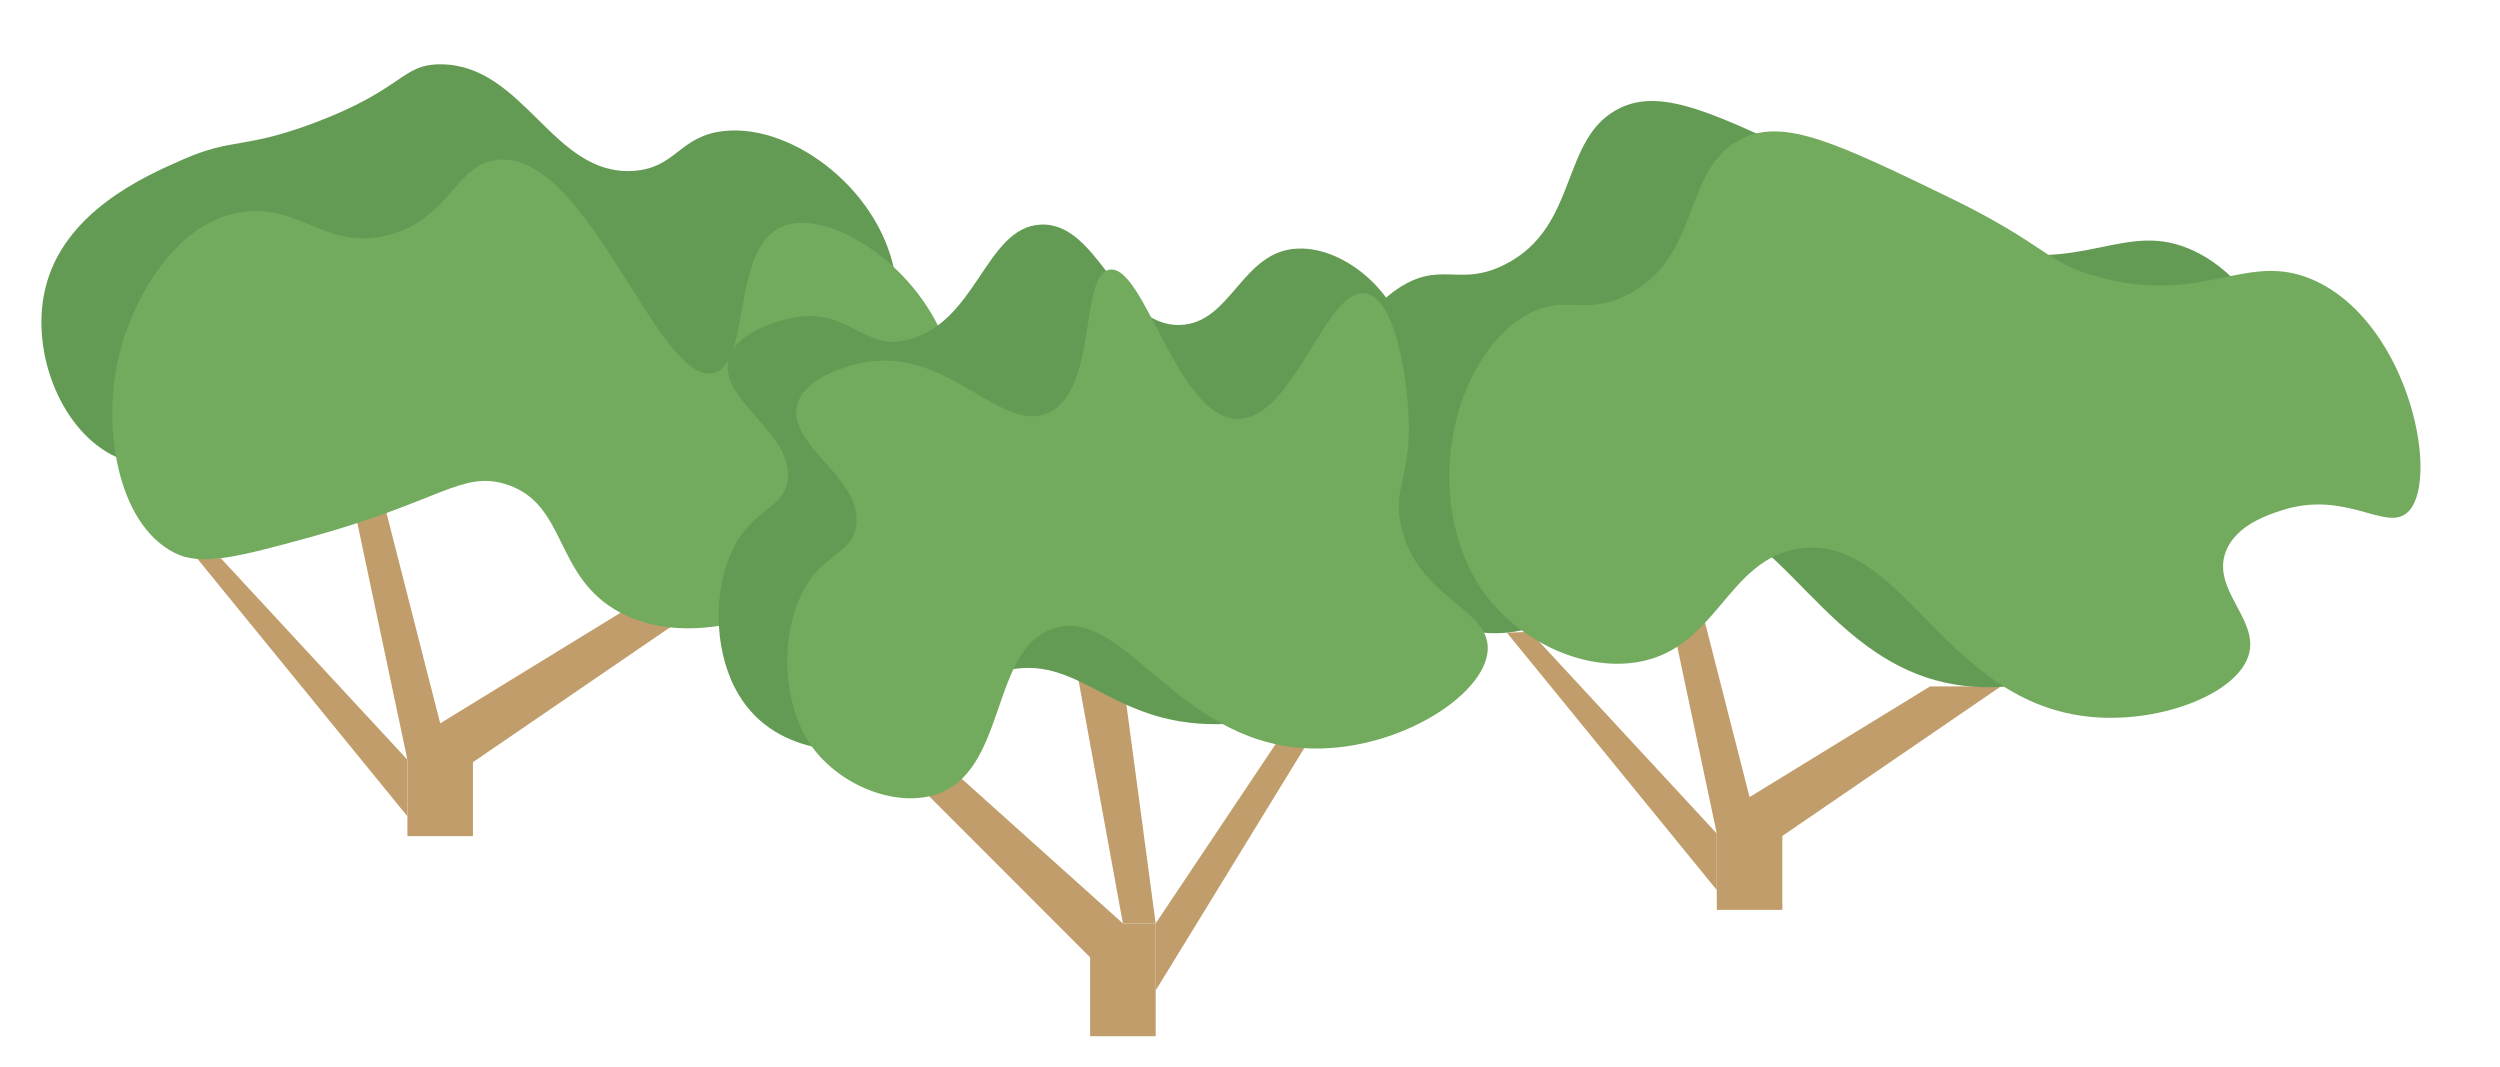 <svg id="Layer_1" data-name="Layer 1" xmlns="http://www.w3.org/2000/svg" viewBox="0 0 573 244.53"><defs><style>.cls-1{fill:#c09d6a;}.cls-2{fill:#649b54;}.cls-3{fill:#72aa5e;}</style></defs><title>Artboard 3</title><rect class="cls-1" x="93.38" y="165.79" width="15.02" height="25.85"/><polygon class="cls-1" points="100.89 165.79 88.01 115.33 81.4 117.5 93.38 174.14 100.89 165.79"/><polygon class="cls-1" points="45.27 128.1 93.38 187.1 93.38 174.14 50.59 127.92 45.27 128.1"/><polygon class="cls-1" points="100.89 165.79 142.24 140.43 158.48 140.43 104.88 177.1 100.89 165.79"/><rect class="cls-1" x="249.86" y="211.65" width="15.02" height="25.85"/><polygon class="cls-1" points="257.37 211.65 246.83 153.91 257.37 155.52 264.88 211.65 257.37 211.65"/><polygon class="cls-1" points="298.93 171.48 264.88 227.02 264.88 211.65 292.5 170.35 298.93 171.48"/><polygon class="cls-1" points="257.37 211.65 218.88 177.1 209.17 178.71 253.38 222.96 257.37 211.65"/><path class="cls-2" d="M205.34,64.1c2.42,17.44-9.8,30.73-14.75,36.13-15.33,16.67-43.27,28-61.57,18.32-15.55-8.21-12-25.11-26.46-29.52-10-3-14.94,4-44.78,12.21-23.62,6.47-29,4.49-31,3.57-12.5-5.6-19.81-23.65-16.49-38.29C14.3,48.65,33.16,40.39,42,36.52c11.44-5,13.71-2.28,29.75-8.25C92.61,20.5,91.9,14.71,101,14.74c19.22.07,25.7,25.73,44.27,24.42,9.82-.69,10.4-8.1,20.86-9.15C182.07,28.41,202.58,44.18,205.34,64.1Z"/><path class="cls-3" d="M218.57,86c2.42,17.44-9.8,30.74-14.76,36.13-15.32,16.67-43.26,28-61.57,18.32-15.55-8.21-12-25.11-26.46-29.52-10-3-14.94,4-44.78,12.22-16.47,4.51-24.83,6.7-31,3.56C26.73,120,23.28,97.37,27.35,81.1c3-11.85,12-29.21,26.86-32.27,14.15-2.91,20.06,8.76,34.6,5.09s15.41-16.46,25.45-17.3c20.62-1.73,36.6,51.8,49.24,48.9,8.81-2,3.89-28.7,15.89-33.63C191.07,47.08,215.55,64.17,218.57,86Z"/><rect class="cls-1" x="393.49" y="182.69" width="15.02" height="25.85"/><polygon class="cls-1" points="401 182.69 388.12 132.24 381.51 134.4 393.49 191.05 401 182.69"/><polygon class="cls-1" points="345.38 145.01 393.49 204 393.49 191.05 350.7 144.82 345.38 145.01"/><polygon class="cls-1" points="401 182.69 442.36 157.33 458.59 157.33 404.99 194.01 401 182.69"/><path class="cls-2" d="M523.49,110.67c-5,4-14.11-5.42-28.66-.66-3.07,1-10.35,3.38-12.67,9.33-3.35,8.6,7.26,15.37,5.33,23.33-2.21,9.14-20,16.08-36,14.66-33.78-3-43.18-41.51-66.66-38.66-17.54,2.13-19.22,24.44-39.45,26.34-14.1,1.32-29.44-8-35.89-20.34-11.66-22.36-2.81-51.2,12.73-59.63,8.67-4.7,12.83.52,22.61-4.37,17.37-8.69,12.51-29.36,26.66-36,9.69-4.54,22,1.42,46.67,13.34,23.4,11.31,22.51,15.33,35.33,18.66,24.39,6.35,33.71-6.61,49.44.87C524.67,67.88,531.55,104.37,523.49,110.67Z"/><path class="cls-3" d="M551.52,117.68c-5.06,3.95-14.11-5.43-28.67-.67-3.07,1-10.35,3.38-12.67,9.34-3.35,8.59,7.27,15.37,5.34,23.33-2.22,9.14-20,16.08-36,14.66-33.78-3-43.19-41.51-66.67-38.66-17.53,2.13-19.21,24.43-39.45,26.33-14.1,1.33-29.44-8-35.88-20.33C325.85,109.32,334.7,80.47,350.24,72c8.67-4.7,12.84.53,22.61-4.36,17.37-8.69,12.51-29.37,26.67-36,9.68-4.54,22,1.42,46.66,13.33,23.4,11.31,22.51,15.33,35.34,18.67,24.38,6.34,33.71-6.62,49.43.86C552.69,74.88,559.58,111.37,551.52,117.68Z"/><path class="cls-2" d="M322.11,79.92c.3,13.19-17,17.66-16.63,30.64.41,13.64,19.79,16.89,19.78,27.9,0,12.34-24.36,28.37-48.6,27.49-23.83-.86-30.23-17.47-48.48-11.62-13.93,4.46-15.06,15.7-29.66,17.5-2.12.26-21.65,2.32-30.11-14.22-4.88-9.53-4.82-22.76-.45-31.73,4.67-9.59,11.71-9.06,12.58-15.87,1.38-10.71-15.33-17.93-13.63-27.14,1.36-7.3,13.14-9.71,15-10.06,12.23-2.29,15.93,7.19,25.36,5.25,16.62-3.4,18.41-26,31.27-26.58,13.35-.64,17.6,23.4,31.91,23,11.84-.35,14.09-17,27-17.5C308.9,56.47,321.86,68.67,322.11,79.92Z"/><path class="cls-3" d="M322.83,94.68c.81,14.53-3.8,16.91-1.62,26.23,3.82,16.3,20.11,18.38,19.78,27.9-.37,10.7-21.52,23.94-42.06,22.67-29.54-1.82-41.44-32.64-57.43-27.46-14.78,4.78-10.48,33-27.25,38.16-10.3,3.15-24.58-3.41-30.11-14.22-4.88-9.53-4.82-22.77-.45-31.73,4.67-9.59,11.71-9.07,12.58-15.87,1.38-10.71-15.33-17.94-13.63-27.14,1.37-7.35,14.26-9.92,15-10.06,19.58-3.91,31.65,16.31,42.55,11.52,11.5-5.05,7.16-31.61,14.08-32.86,8-1.44,15.43,33.79,29.25,34.2,13.05.38,20.38-30.6,29.63-28.73C319.87,68.66,322.38,86.44,322.83,94.68Z"/></svg>